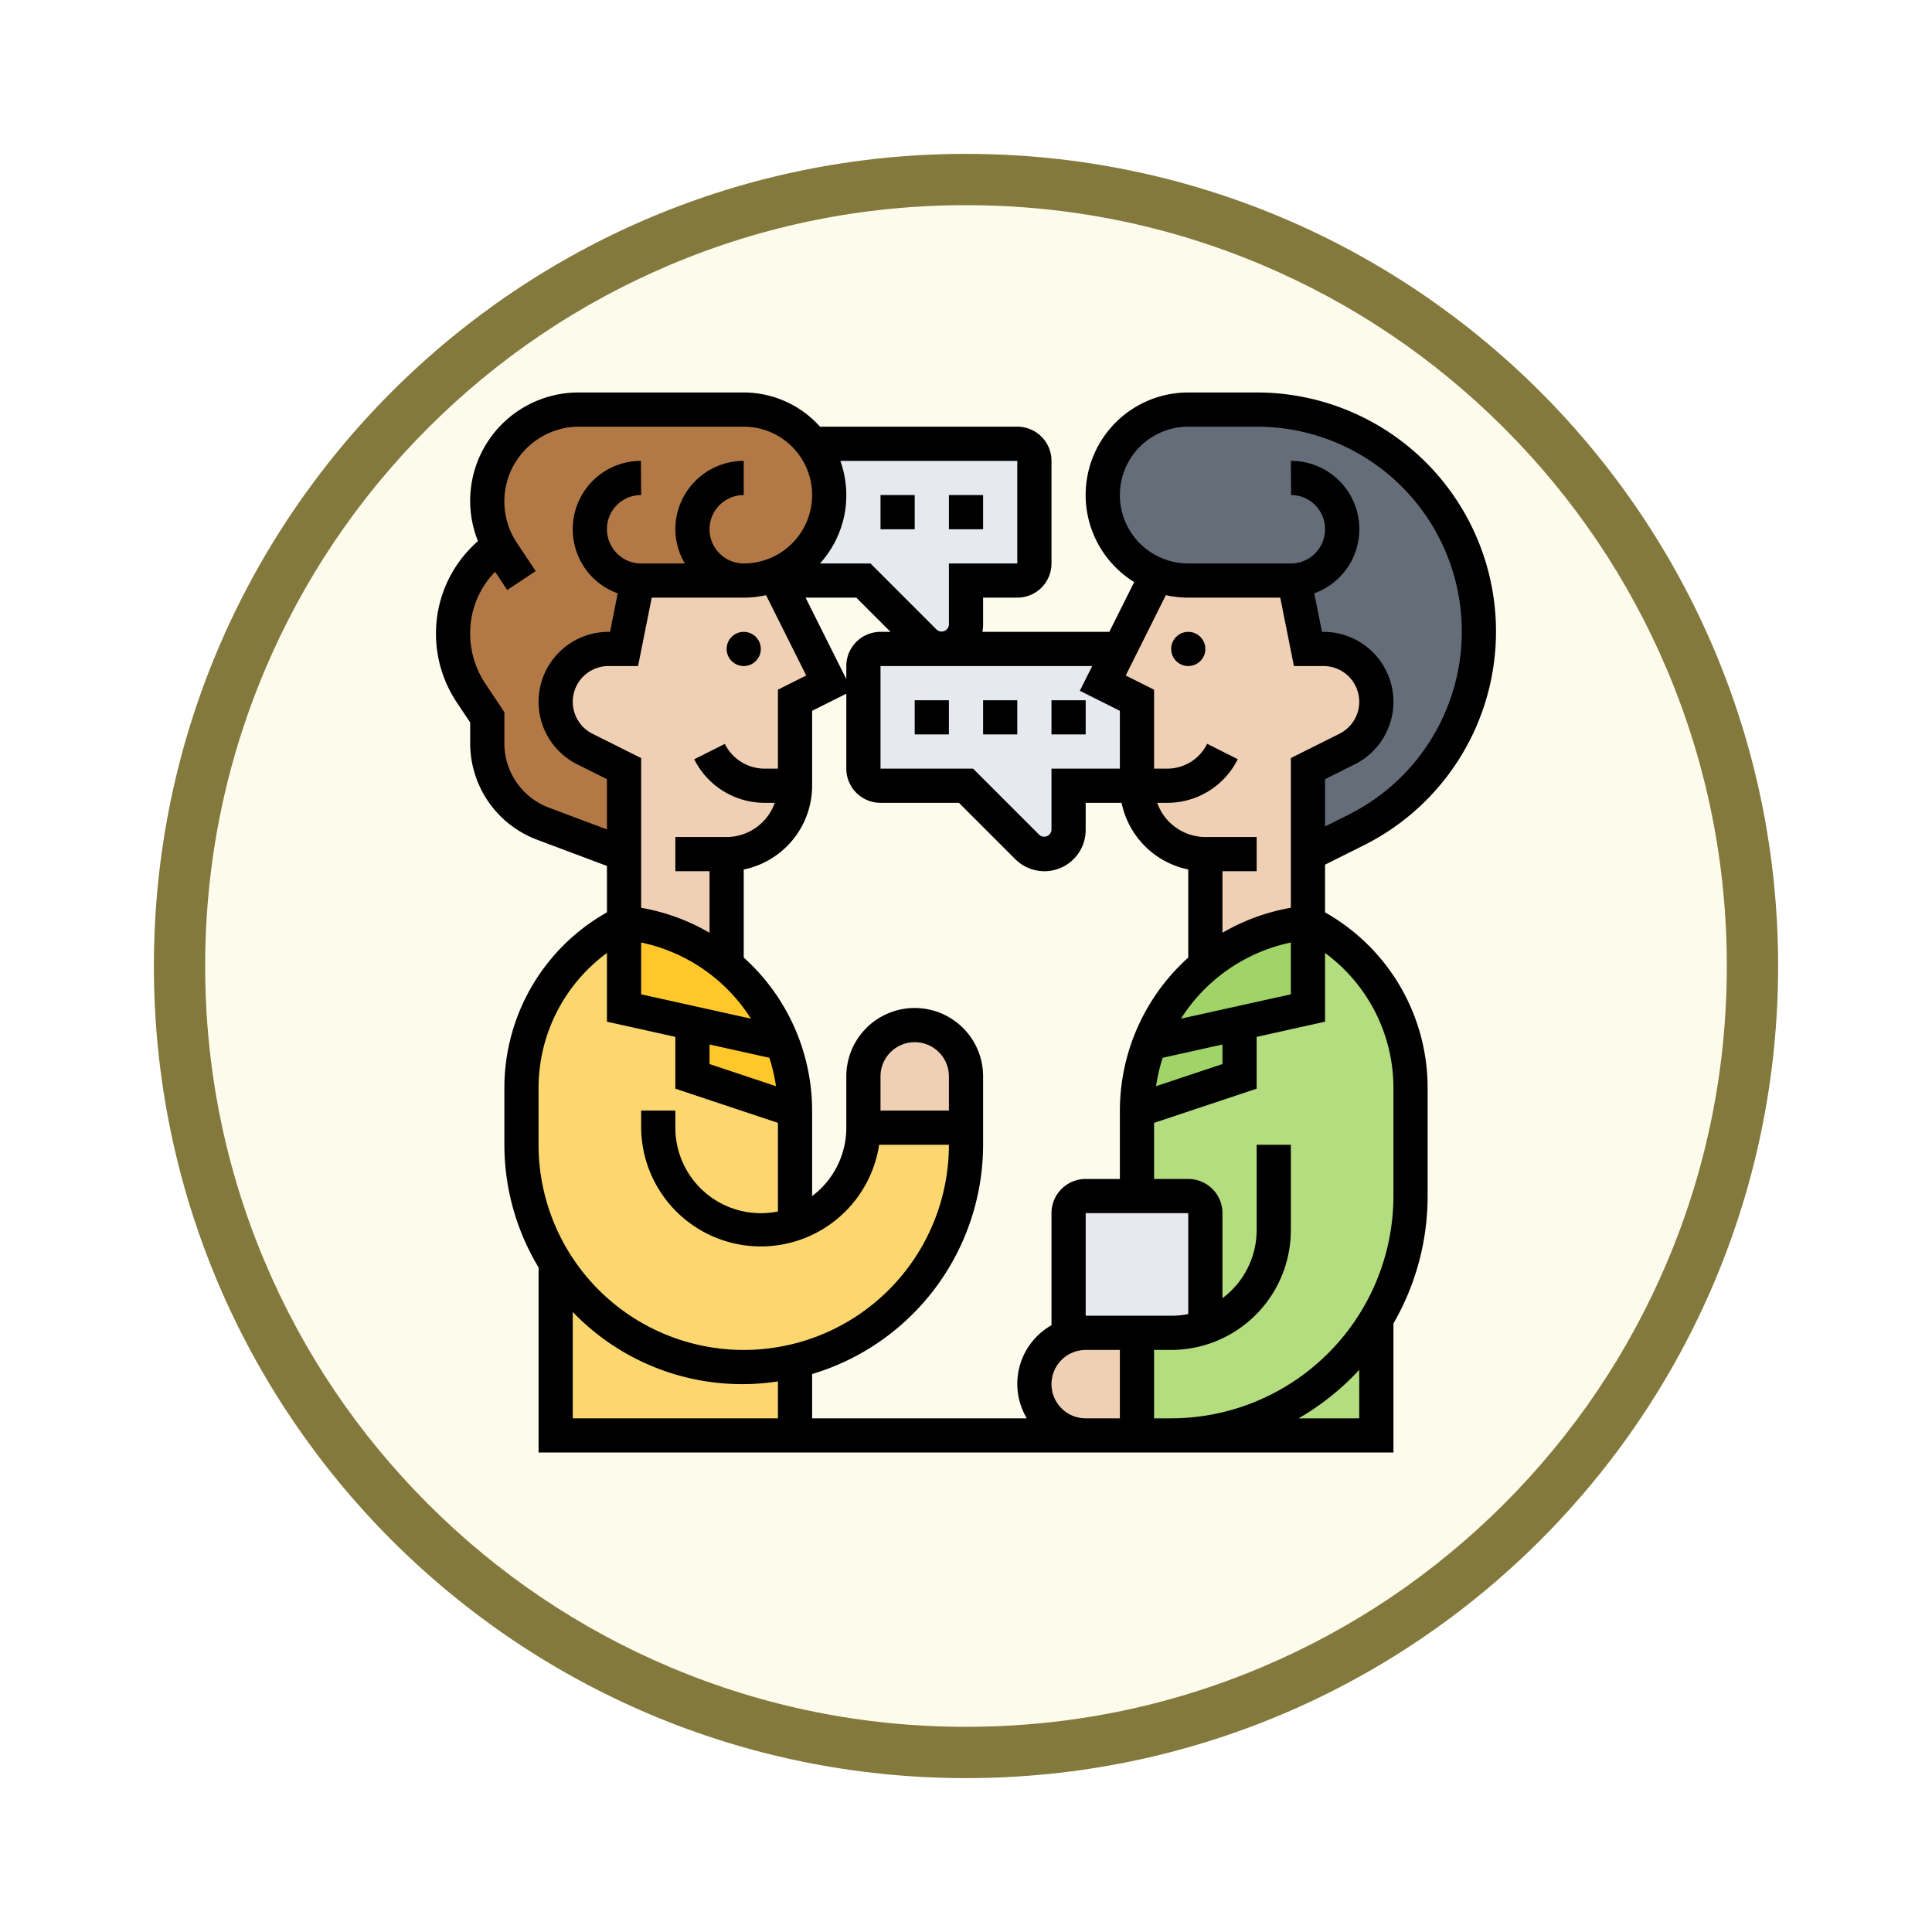 <svg xmlns="http://www.w3.org/2000/svg" xmlns:xlink="http://www.w3.org/1999/xlink" width="113" height="113" viewBox="0 0 113 113">
  <defs>
    <filter id="Trazado_982547" x="0" y="0" width="113" height="113" filterUnits="userSpaceOnUse">
      <feOffset dy="3" input="SourceAlpha"/>
      <feGaussianBlur stdDeviation="3" result="blur"/>
      <feFlood flood-opacity="0.161"/>
      <feComposite operator="in" in2="blur"/>
      <feComposite in="SourceGraphic"/>
    </filter>
  </defs>
  <g id="Grupo_1206860" data-name="Grupo 1206860" transform="translate(-1036.5 -1666.044)">
    <g id="Grupo_1202139" data-name="Grupo 1202139" transform="translate(839.5 -41.373)">
      <g id="Grupo_1201889" data-name="Grupo 1201889" transform="translate(206 1713.417)">
        <g id="Grupo_1201680" data-name="Grupo 1201680">
          <g id="Grupo_1201330" data-name="Grupo 1201330">
            <g id="Grupo_1172010" data-name="Grupo 1172010">
              <g id="Grupo_1171046" data-name="Grupo 1171046">
                <g id="Grupo_1148525" data-name="Grupo 1148525">
                  <g transform="matrix(1, 0, 0, 1, -9, -6)" filter="url(#Trazado_982547)">
                    <g id="Trazado_982547-2" data-name="Trazado 982547" transform="translate(9 6)" fill="#fdfbec">
                      <path d="M 47.5 93.5 C 41.289 93.5 35.265 92.284 29.595 89.886 C 24.118 87.569 19.198 84.252 14.973 80.027 C 10.748 75.802 7.431 70.882 5.114 65.405 C 2.716 59.735 1.5 53.711 1.5 47.5 C 1.5 41.289 2.716 35.265 5.114 29.595 C 7.431 24.118 10.748 19.198 14.973 14.973 C 19.198 10.748 24.118 7.431 29.595 5.114 C 35.265 2.716 41.289 1.5 47.5 1.5 C 53.711 1.5 59.735 2.716 65.405 5.114 C 70.882 7.431 75.802 10.748 80.027 14.973 C 84.252 19.198 87.569 24.118 89.886 29.595 C 92.284 35.265 93.5 41.289 93.5 47.5 C 93.5 53.711 92.284 59.735 89.886 65.405 C 87.569 70.882 84.252 75.802 80.027 80.027 C 75.802 84.252 70.882 87.569 65.405 89.886 C 59.735 92.284 53.711 93.5 47.5 93.5 Z" stroke="none"/>
                      <path d="M 47.5 3 C 41.491 3 35.664 4.176 30.18 6.496 C 24.881 8.737 20.122 11.946 16.034 16.034 C 11.946 20.122 8.737 24.881 6.496 30.18 C 4.176 35.664 3 41.491 3 47.5 C 3 53.509 4.176 59.336 6.496 64.82 C 8.737 70.119 11.946 74.878 16.034 78.966 C 20.122 83.054 24.881 86.263 30.18 88.504 C 35.664 90.824 41.491 92 47.5 92 C 53.509 92 59.336 90.824 64.82 88.504 C 70.119 86.263 74.878 83.054 78.966 78.966 C 83.054 74.878 86.263 70.119 88.504 64.82 C 90.824 59.336 92 53.509 92 47.5 C 92 41.491 90.824 35.664 88.504 30.18 C 86.263 24.881 83.054 20.122 78.966 16.034 C 74.878 11.946 70.119 8.737 64.82 6.496 C 59.336 4.176 53.509 3 47.5 3 M 47.5 0 C 73.734 0 95 21.266 95 47.5 C 95 73.734 73.734 95 47.5 95 C 21.266 95 0 73.734 0 47.5 C 0 21.266 21.266 0 47.5 0 Z" stroke="none" fill="#83793c"/>
                    </g>
                  </g>
                </g>
              </g>
            </g>
          </g>
        </g>
      </g>
    </g>
    <g id="relation_2835266" transform="translate(1061 1688)">
      <g id="Grupo_1206858" data-name="Grupo 1206858">
        <g id="Grupo_1206841" data-name="Grupo 1206841">
          <path id="Trazado_1049745" data-name="Trazado 1049745" d="M42,19v5H38v2.59a1.414,1.414,0,0,1-2.41,1L32,24H27a1,1,0,0,1-1-1V17a1,1,0,0,1,1-1H41l-1,2Z" fill="#e6e9ed"/>
        </g>
        <g id="Grupo_1206842" data-name="Grupo 1206842">
          <path id="Trazado_1049746" data-name="Trazado 1049746" d="M36,5v6a1,1,0,0,1-1,1H32v2.59a1.414,1.414,0,0,1-2.41,1L26,12H21l-.17-.34A5.024,5.024,0,0,0,24,7a4.941,4.941,0,0,0-1-3H35A1,1,0,0,1,36,5Z" fill="#e6e9ed"/>
        </g>
        <g id="Grupo_1206843" data-name="Grupo 1206843">
          <path id="Trazado_1049747" data-name="Trazado 1049747" d="M19,12H13a1.34,1.34,0,0,1-.2-.01L12,16h-.91a3.087,3.087,0,0,0-1.38,5.85L12,23v5L7.24,26.22A5.012,5.012,0,0,1,4,21.53V20l-.95-1.43A6.162,6.162,0,0,1,2,15.1v-.06a6.1,6.1,0,0,1,2.43-4.87l.25-.18A5.374,5.374,0,0,1,9.37,2H19a5.022,5.022,0,0,1,3.54,1.46A4.691,4.691,0,0,1,23,4a4.941,4.941,0,0,1,1,3,5.024,5.024,0,0,1-3.17,4.66A5.083,5.083,0,0,1,19,12Z" fill="#b27946"/>
        </g>
        <g id="Grupo_1206844" data-name="Grupo 1206844">
          <path id="Trazado_1049748" data-name="Trazado 1049748" d="M9.81,54.19A13,13,0,0,0,22,57.65V62H8V51.93h.01A12.678,12.678,0,0,0,9.81,54.19Z" fill="#fcd770"/>
        </g>
        <g id="Grupo_1206845" data-name="Grupo 1206845">
          <path id="Trazado_1049749" data-name="Trazado 1049749" d="M16,41l6,2v6.65a5.769,5.769,0,0,0,2.24-1.41A5.944,5.944,0,0,0,26,44h6v1A13,13,0,0,1,9.81,54.19a12.678,12.678,0,0,1-1.8-2.26A12.894,12.894,0,0,1,6,45V41.71A10.855,10.855,0,0,1,12,32v5l4,.89Z" fill="#fcd770"/>
        </g>
        <g id="Grupo_1206846" data-name="Grupo 1206846">
          <path id="Trazado_1049750" data-name="Trazado 1049750" d="M22,43l-6-2V37.89l5.26,1.17A11.254,11.254,0,0,1,22,43Z" fill="#ffc729"/>
        </g>
        <g id="Grupo_1206847" data-name="Grupo 1206847">
          <path id="Trazado_1049751" data-name="Trazado 1049751" d="M18,34.51l1.13,1.09a11.306,11.306,0,0,1,2.13,3.46L16,37.89,12,37V32a11.13,11.13,0,0,1,6,2.51Z" fill="#ffc729"/>
        </g>
        <g id="Grupo_1206848" data-name="Grupo 1206848">
          <path id="Trazado_1049752" data-name="Trazado 1049752" d="M56,55.21V62H44A13.991,13.991,0,0,0,56,55.21Z" fill="#b4dd7f"/>
        </g>
        <g id="Grupo_1206849" data-name="Grupo 1206849">
          <path id="Trazado_1049753" data-name="Trazado 1049753" d="M46,55.65V49a1,1,0,0,0-1-1H42V43l6-2V37.89L52,37V32a10.843,10.843,0,0,1,6,9.71V48A14,14,0,0,1,44,62H42V56h2a6.043,6.043,0,0,0,2-.34Z" fill="#b4dd7f"/>
        </g>
        <g id="Grupo_1206850" data-name="Grupo 1206850">
          <path id="Trazado_1049754" data-name="Trazado 1049754" d="M38,56.17V49a1,1,0,0,1,1-1h6a1,1,0,0,1,1,1v6.66A6.043,6.043,0,0,1,44,56H39a2.772,2.772,0,0,0-1,.18Z" fill="#e6e9ed"/>
        </g>
        <g id="Grupo_1206851" data-name="Grupo 1206851">
          <path id="Trazado_1049755" data-name="Trazado 1049755" d="M48,37.89V41l-6,2a11.254,11.254,0,0,1,.74-3.94Z" fill="#a0d468"/>
        </g>
        <g id="Grupo_1206852" data-name="Grupo 1206852">
          <path id="Trazado_1049756" data-name="Trazado 1049756" d="M52,32v5l-4,.89-5.26,1.17A11.087,11.087,0,0,1,52,32Z" fill="#a0d468"/>
        </g>
        <g id="Grupo_1206853" data-name="Grupo 1206853">
          <path id="Trazado_1049757" data-name="Trazado 1049757" d="M51.2,11.99A1.34,1.34,0,0,1,51,12H45a5.083,5.083,0,0,1-1.83-.34A5,5,0,0,1,45,2h4.02a12.984,12.984,0,0,1,5.81,24.59L52,28V23l2.29-1.15A3.087,3.087,0,0,0,52.91,16H52Z" fill="#656d78"/>
        </g>
        <g id="Grupo_1206854" data-name="Grupo 1206854">
          <path id="Trazado_1049758" data-name="Trazado 1049758" d="M22,24a4,4,0,0,1-4,4v6.51A11.13,11.13,0,0,0,12,32V23L9.71,21.85A3.087,3.087,0,0,1,11.09,16H12l.8-4.01A1.34,1.34,0,0,0,13,12h6a5.083,5.083,0,0,0,1.83-.34L21,12l3,6-2,1Z" fill="#f0d0b4"/>
        </g>
        <g id="Grupo_1206855" data-name="Grupo 1206855">
          <path id="Trazado_1049759" data-name="Trazado 1049759" d="M32,41v3H26V41a3,3,0,0,1,6,0Z" fill="#f0d0b4"/>
        </g>
        <g id="Grupo_1206856" data-name="Grupo 1206856">
          <path id="Trazado_1049760" data-name="Trazado 1049760" d="M42,56v6H39a3,3,0,0,1-2.12-5.12,2.838,2.838,0,0,1,1.12-.7A2.772,2.772,0,0,1,39,56Z" fill="#f0d0b4"/>
        </g>
        <g id="Grupo_1206857" data-name="Grupo 1206857">
          <path id="Trazado_1049761" data-name="Trazado 1049761" d="M52,28v4a11.13,11.13,0,0,0-6,2.51V28a4,4,0,0,1-4-4V19l-2-1,1-2,2.17-4.34A5.083,5.083,0,0,0,45,12h6a1.34,1.34,0,0,0,.2-.01L52,16h.91a3.087,3.087,0,0,1,1.38,5.85L52,23Z" fill="#f0d0b4"/>
        </g>
      </g>
      <g id="Grupo_1206859" data-name="Grupo 1206859">
        <circle id="Elipse_12962" data-name="Elipse 12962" cx="1" cy="1" r="1" transform="translate(18 15)"/>
        <circle id="Elipse_12963" data-name="Elipse 12963" cx="1" cy="1" r="1" transform="translate(44 15)"/>
        <path id="Trazado_1049762" data-name="Trazado 1049762" d="M55.272,27.482A13.979,13.979,0,0,0,49.021,1H45a5.994,5.994,0,0,0-3.163,11.09L40.382,15H32.958A2.352,2.352,0,0,0,33,14.586V13h2a2,2,0,0,0,2-2V5a2,2,0,0,0-2-2H23.46A5.983,5.983,0,0,0,19,1H9.373A6.335,6.335,0,0,0,3.456,9.695,7.15,7.15,0,0,0,1,15.1a7.232,7.232,0,0,0,1.214,4.022L3,20.3v1.232a6.027,6.027,0,0,0,3.893,5.618L11,28.693v2.713a11.781,11.781,0,0,0-6,10.3V45a13.894,13.894,0,0,0,2,7.174V63H57V55.452A14.89,14.89,0,0,0,59,48V41.708a11.782,11.782,0,0,0-6-10.3V28.618ZM45,3h4.021a11.979,11.979,0,0,1,5.357,22.693L53,26.382V23.618l1.739-.87A4.09,4.09,0,0,0,52.91,15h-.09l-.451-2.253A3.992,3.992,0,0,0,51.015,5H51l.014,2h0A1.987,1.987,0,0,1,53,8.985a2.011,2.011,0,0,1-.586,1.429A1.975,1.975,0,0,1,51,11H45a4,4,0,0,1,0-8Zm0,51.9a5,5,0,0,1-1,.1H39V49h6ZM39,47a2,2,0,0,0-2,2v6.556A3.936,3.936,0,0,0,35.556,61H23V58.41A14.02,14.02,0,0,0,33,45V41a4,4,0,0,0-8,0v3a4.994,4.994,0,0,1-2,4V43.05a12.066,12.066,0,0,0-4-9V28.9A5.009,5.009,0,0,0,23,24V19.618l2-1V23a2,2,0,0,0,2,2h4.586l3.292,3.292A2.414,2.414,0,0,0,39,26.586V25h2.1A5.016,5.016,0,0,0,45,28.9v5.15a12.066,12.066,0,0,0-4,9V47Zm-8-4H27V41a2,2,0,0,1,4,0ZM13.619,13H19a6.034,6.034,0,0,0,1.305-.147l2.35,4.7L21,18.382V23h-.764a2.6,2.6,0,0,1-2.342-1.447l-1.789.9A4.6,4.6,0,0,0,20.236,25h.579A3,3,0,0,1,18,27H15v2h2v3.6a12.059,12.059,0,0,0-4-1.461V22.382L10.154,20.96A2.091,2.091,0,0,1,11.09,17h1.73ZM13,33.17a10.056,10.056,0,0,1,6.424,4.455L13,36.2Zm4,5.965,3.5.777a10.08,10.08,0,0,1,.386,1.661L17,40.279Zm26.5.778,3.5-.778v1.144l-3.883,1.295a10.056,10.056,0,0,1,.386-1.661Zm1.073-2.288A10.056,10.056,0,0,1,51,33.17V36.2Zm-.884-24.772A6.034,6.034,0,0,0,45,13H50.38l.8,4h1.73a2.09,2.09,0,0,1,.935,3.959L51,22.382v8.756A12.081,12.081,0,0,0,47,32.6V29h2V27H46a3,3,0,0,1-2.816-2h.579a4.594,4.594,0,0,0,4.131-2.553l-1.789-.9A2.6,2.6,0,0,1,43.764,23H43V18.382l-1.658-.829ZM41,19.618V23H37v3.586a.43.43,0,0,1-.707.293L32.414,23H27V17H39.382l-.724,1.447ZM27,15a2,2,0,0,0-2,2v.764L22.618,13h2.968l2,2ZM35,5v6H31v3.586a.43.43,0,0,1-.707.293L26.414,11H23.46a5.941,5.941,0,0,0,1.19-6ZM7.6,25.28A4.018,4.018,0,0,1,5,21.535V19.7L3.878,18.014A5.284,5.284,0,0,1,3,15.042a5.108,5.108,0,0,1,1.458-3.553l.71,1.065,1.664-1.109L5.734,9.8A4.374,4.374,0,0,1,9.373,3H19a4,4,0,0,1,0,8h0a2,2,0,0,1,0-4V5a4,4,0,0,0-4,4,3.959,3.959,0,0,0,.556,2H13a1.979,1.979,0,0,1-1.41-.585A2.013,2.013,0,0,1,11,8.985,1.985,1.985,0,0,1,12.985,7H13l-.014-2h0A3.986,3.986,0,0,0,9,8.985a4,4,0,0,0,1.168,2.84,3.952,3.952,0,0,0,1.462.922L11.18,15h-.09a4.09,4.09,0,0,0-1.829,7.748l1.739.87v2.939ZM7,41.708a9.788,9.788,0,0,1,4-7.925V37.8l4,.889v3.03l6,2V48.9A5,5,0,0,1,15,44V43H13v1a7,7,0,0,0,13.92,1H31A12,12,0,0,1,7,45ZM9,54.779A13.737,13.737,0,0,0,21,58.84V61H9ZM37,59a2,2,0,0,1,2-2h2v4H39A2,2,0,0,1,37,59Zm18,2H51.452A15.079,15.079,0,0,0,55,58.164Zm2-19.292V48A13.015,13.015,0,0,1,44,61H43V57h1a7.009,7.009,0,0,0,7-7V45H49v5a4.977,4.977,0,0,1-2,3.974V49a2,2,0,0,0-2-2H43V43.72l6-2V38.69l4-.889V33.782A9.791,9.791,0,0,1,57,41.708Z"/>
        <path id="Trazado_1049763" data-name="Trazado 1049763" d="M27,7h2V9H27Z"/>
        <path id="Trazado_1049764" data-name="Trazado 1049764" d="M31,7h2V9H31Z"/>
        <path id="Trazado_1049765" data-name="Trazado 1049765" d="M29,19h2v2H29Z"/>
        <path id="Trazado_1049766" data-name="Trazado 1049766" d="M33,19h2v2H33Z"/>
        <path id="Trazado_1049767" data-name="Trazado 1049767" d="M37,19h2v2H37Z"/>
      </g>
    </g>
  </g>
</svg>
